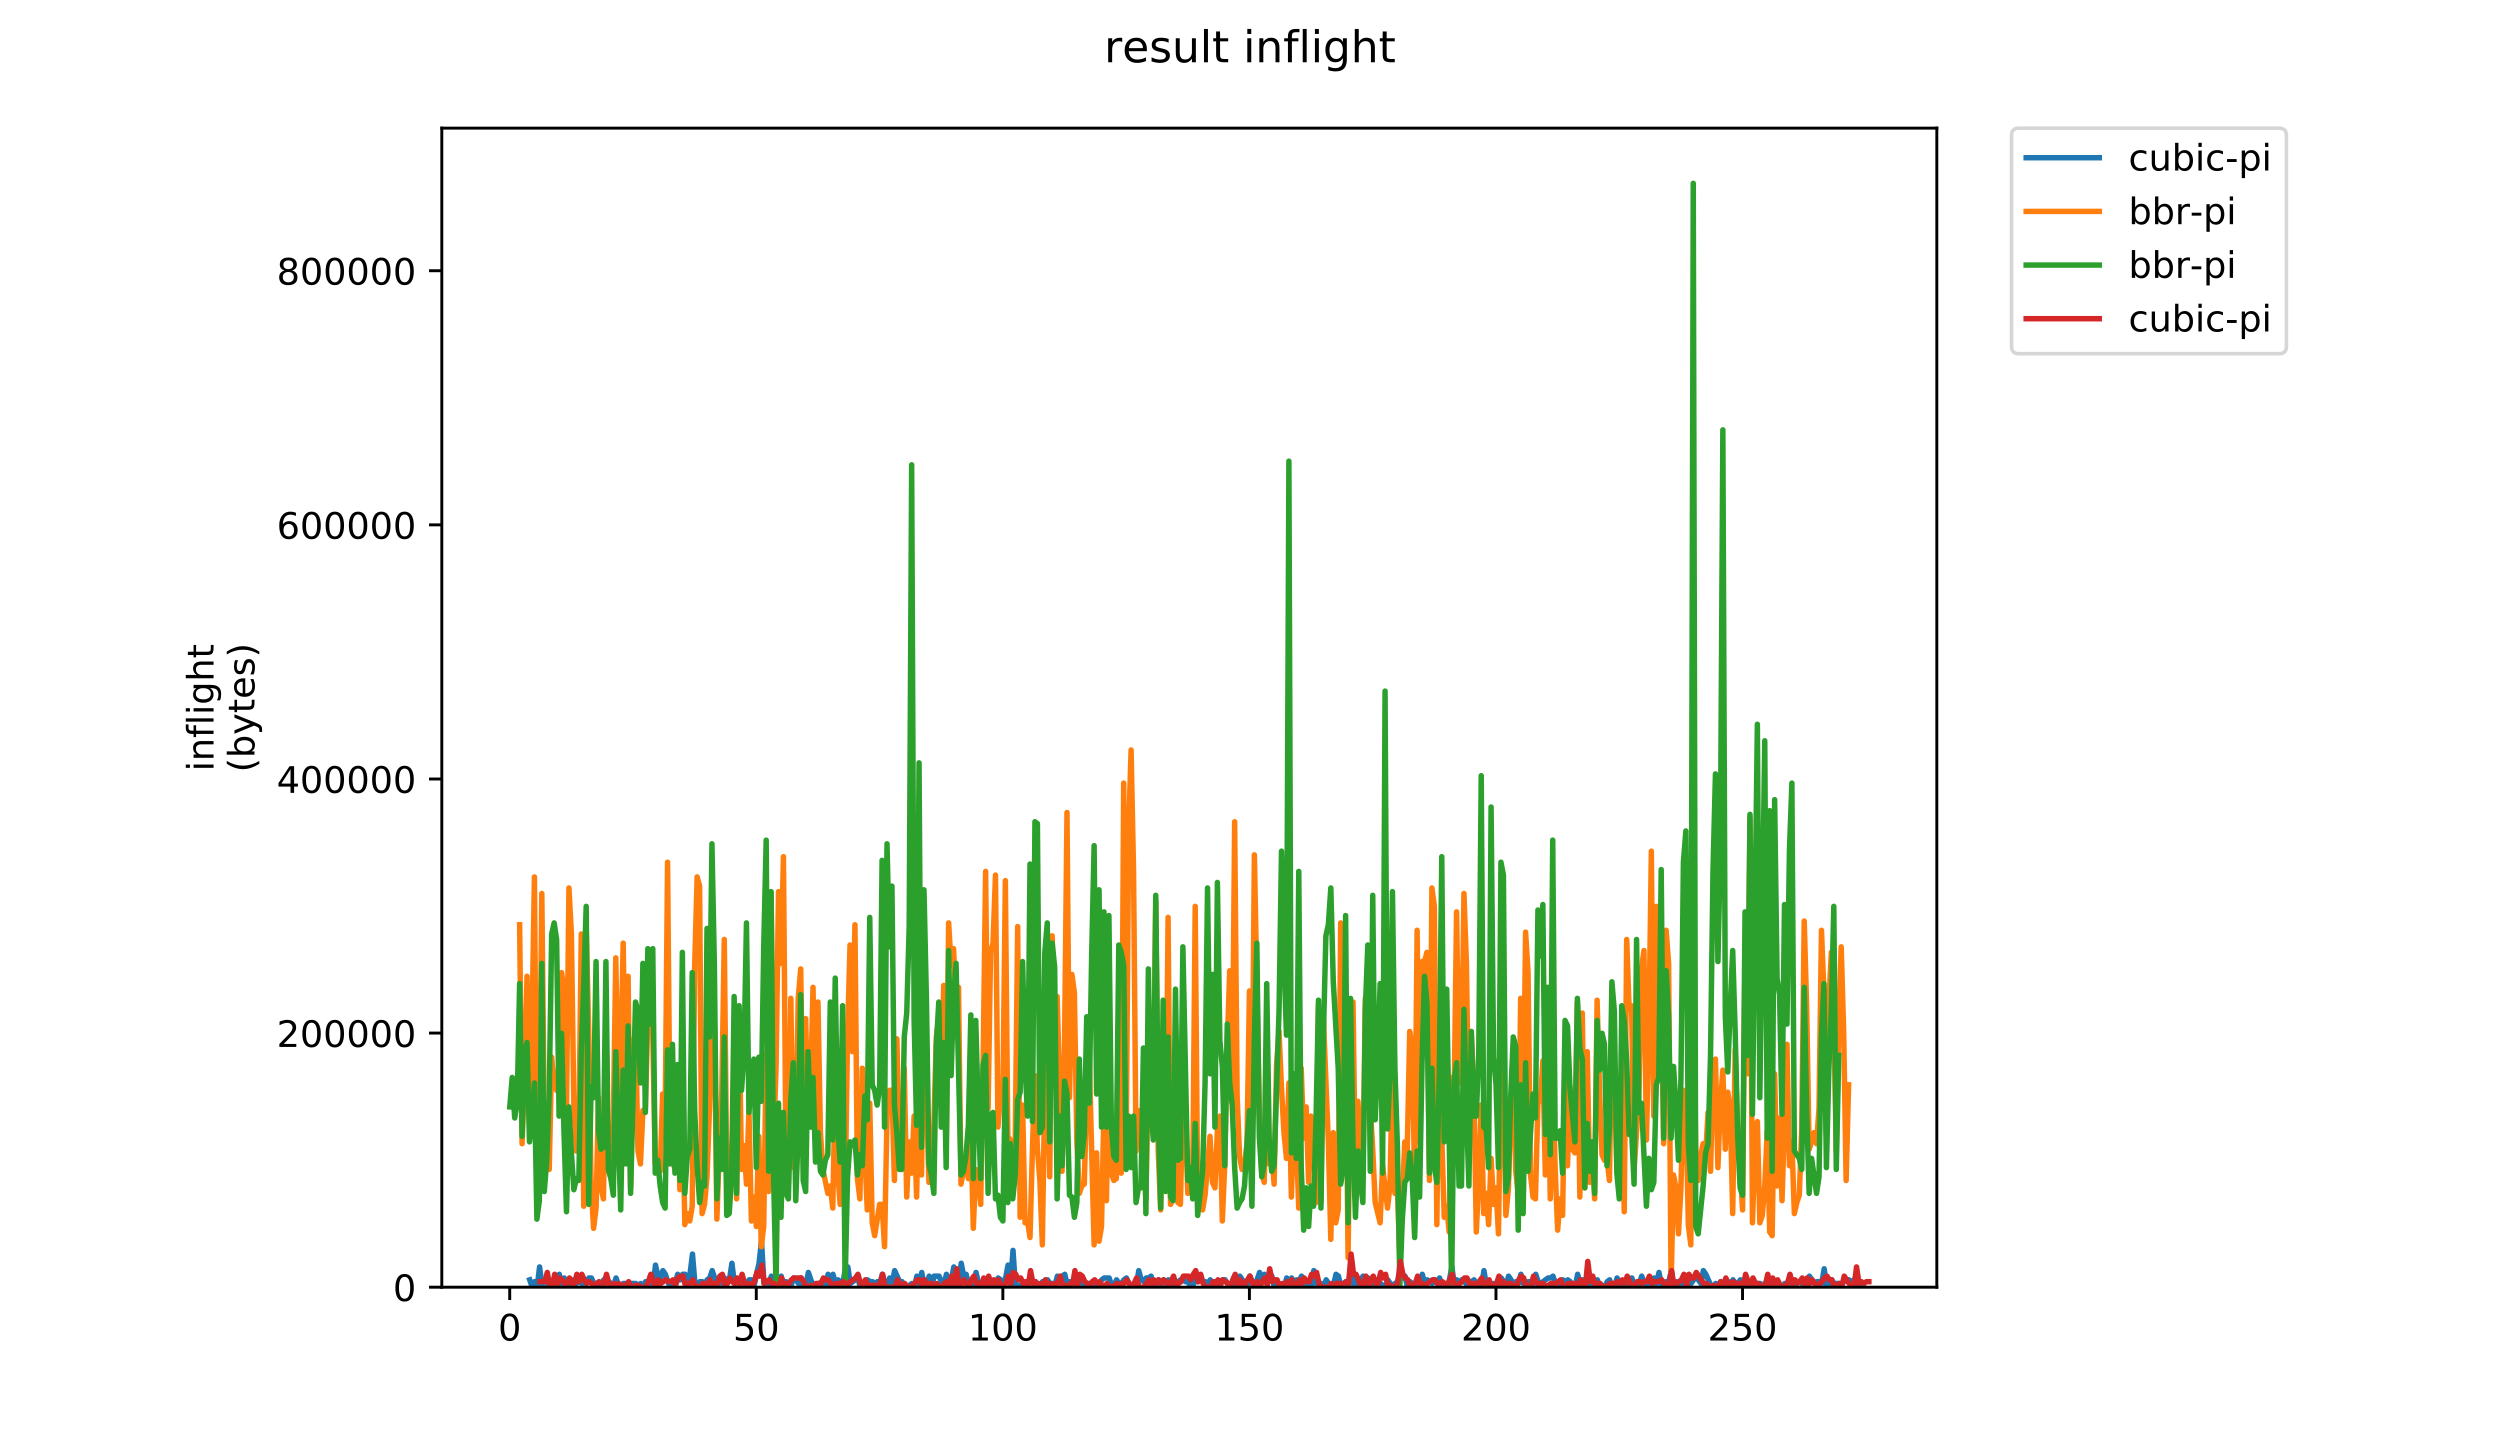 <?xml version="1.0" encoding="utf-8" standalone="no"?>
<!DOCTYPE svg PUBLIC "-//W3C//DTD SVG 1.1//EN"
  "http://www.w3.org/Graphics/SVG/1.1/DTD/svg11.dtd">
<!-- Created with matplotlib (https://matplotlib.org/) -->
<svg height="396pt" version="1.1" viewBox="0 0 684 396" width="684pt" xmlns="http://www.w3.org/2000/svg" xmlns:xlink="http://www.w3.org/1999/xlink">
 <defs>
  <style type="text/css">
*{stroke-linecap:butt;stroke-linejoin:round;}
  </style>
 </defs>
 <g id="figure_1">
  <g id="patch_1">
   <path d="M 0 396 
L 684 396 
L 684 0 
L 0 0 
z
" style="fill:#ffffff;"/>
  </g>
  <g id="axes_1">
   <g id="patch_2">
    <path d="M 120.879 352.174 
L 529.913 352.174 
L 529.913 35.062 
L 120.879 35.062 
z
" style="fill:#ffffff;"/>
   </g>
   <g id="matplotlib.axis_1">
    <g id="xtick_1">
     <g id="line2d_1">
      <defs>
       <path d="M 0 0 
L 0 3.5 
" id="m749af4c319" style="stroke:#000000;stroke-width:0.8;"/>
      </defs>
      <g>
       <use style="stroke:#000000;stroke-width:0.8;" x="139.46" xlink:href="#m749af4c319" y="352.174"/>
      </g>
     </g>
     <g id="text_1">
      <!-- 0 -->
      <defs>
       <path d="M 31.781 66.406 
Q 24.172 66.406 20.328 58.906 
Q 16.5 51.422 16.5 36.375 
Q 16.5 21.391 20.328 13.891 
Q 24.172 6.391 31.781 6.391 
Q 39.453 6.391 43.281 13.891 
Q 47.125 21.391 47.125 36.375 
Q 47.125 51.422 43.281 58.906 
Q 39.453 66.406 31.781 66.406 
z
M 31.781 74.219 
Q 44.047 74.219 50.516 64.516 
Q 56.984 54.828 56.984 36.375 
Q 56.984 17.969 50.516 8.266 
Q 44.047 -1.422 31.781 -1.422 
Q 19.531 -1.422 13.062 8.266 
Q 6.594 17.969 6.594 36.375 
Q 6.594 54.828 13.062 64.516 
Q 19.531 74.219 31.781 74.219 
z
" id="DejaVuSans-48"/>
      </defs>
      <g transform="translate(136.279 366.773)scale(0.1 -0.1)">
       <use xlink:href="#DejaVuSans-48"/>
      </g>
     </g>
    </g>
    <g id="xtick_2">
     <g id="line2d_2">
      <g>
       <use style="stroke:#000000;stroke-width:0.8;" x="206.92" xlink:href="#m749af4c319" y="352.174"/>
      </g>
     </g>
     <g id="text_2">
      <!-- 50 -->
      <defs>
       <path d="M 10.797 72.906 
L 49.516 72.906 
L 49.516 64.594 
L 19.828 64.594 
L 19.828 46.734 
Q 21.969 47.469 24.109 47.828 
Q 26.266 48.188 28.422 48.188 
Q 40.625 48.188 47.75 41.5 
Q 54.891 34.812 54.891 23.391 
Q 54.891 11.625 47.562 5.094 
Q 40.234 -1.422 26.906 -1.422 
Q 22.312 -1.422 17.547 -0.641 
Q 12.797 0.141 7.719 1.703 
L 7.719 11.625 
Q 12.109 9.234 16.797 8.062 
Q 21.484 6.891 26.703 6.891 
Q 35.156 6.891 40.078 11.328 
Q 45.016 15.766 45.016 23.391 
Q 45.016 31 40.078 35.438 
Q 35.156 39.891 26.703 39.891 
Q 22.75 39.891 18.812 39.016 
Q 14.891 38.141 10.797 36.281 
z
" id="DejaVuSans-53"/>
      </defs>
      <g transform="translate(200.557 366.773)scale(0.1 -0.1)">
       <use xlink:href="#DejaVuSans-53"/>
       <use x="63.623" xlink:href="#DejaVuSans-48"/>
      </g>
     </g>
    </g>
    <g id="xtick_3">
     <g id="line2d_3">
      <g>
       <use style="stroke:#000000;stroke-width:0.8;" x="274.379" xlink:href="#m749af4c319" y="352.174"/>
      </g>
     </g>
     <g id="text_3">
      <!-- 100 -->
      <defs>
       <path d="M 12.406 8.297 
L 28.516 8.297 
L 28.516 63.922 
L 10.984 60.406 
L 10.984 69.391 
L 28.422 72.906 
L 38.281 72.906 
L 38.281 8.297 
L 54.391 8.297 
L 54.391 0 
L 12.406 0 
z
" id="DejaVuSans-49"/>
      </defs>
      <g transform="translate(264.835 366.773)scale(0.1 -0.1)">
       <use xlink:href="#DejaVuSans-49"/>
       <use x="63.623" xlink:href="#DejaVuSans-48"/>
       <use x="127.246" xlink:href="#DejaVuSans-48"/>
      </g>
     </g>
    </g>
    <g id="xtick_4">
     <g id="line2d_4">
      <g>
       <use style="stroke:#000000;stroke-width:0.8;" x="341.838" xlink:href="#m749af4c319" y="352.174"/>
      </g>
     </g>
     <g id="text_4">
      <!-- 150 -->
      <g transform="translate(332.295 366.773)scale(0.1 -0.1)">
       <use xlink:href="#DejaVuSans-49"/>
       <use x="63.623" xlink:href="#DejaVuSans-53"/>
       <use x="127.246" xlink:href="#DejaVuSans-48"/>
      </g>
     </g>
    </g>
    <g id="xtick_5">
     <g id="line2d_5">
      <g>
       <use style="stroke:#000000;stroke-width:0.8;" x="409.298" xlink:href="#m749af4c319" y="352.174"/>
      </g>
     </g>
     <g id="text_5">
      <!-- 200 -->
      <defs>
       <path d="M 19.188 8.297 
L 53.609 8.297 
L 53.609 0 
L 7.328 0 
L 7.328 8.297 
Q 12.938 14.109 22.625 23.891 
Q 32.328 33.688 34.812 36.531 
Q 39.547 41.844 41.422 45.531 
Q 43.312 49.219 43.312 52.781 
Q 43.312 58.594 39.234 62.25 
Q 35.156 65.922 28.609 65.922 
Q 23.969 65.922 18.812 64.312 
Q 13.672 62.703 7.812 59.422 
L 7.812 69.391 
Q 13.766 71.781 18.938 73 
Q 24.125 74.219 28.422 74.219 
Q 39.75 74.219 46.484 68.547 
Q 53.219 62.891 53.219 53.422 
Q 53.219 48.922 51.531 44.891 
Q 49.859 40.875 45.406 35.406 
Q 44.188 33.984 37.641 27.219 
Q 31.109 20.453 19.188 8.297 
z
" id="DejaVuSans-50"/>
      </defs>
      <g transform="translate(399.754 366.773)scale(0.1 -0.1)">
       <use xlink:href="#DejaVuSans-50"/>
       <use x="63.623" xlink:href="#DejaVuSans-48"/>
       <use x="127.246" xlink:href="#DejaVuSans-48"/>
      </g>
     </g>
    </g>
    <g id="xtick_6">
     <g id="line2d_6">
      <g>
       <use style="stroke:#000000;stroke-width:0.8;" x="476.757" xlink:href="#m749af4c319" y="352.174"/>
      </g>
     </g>
     <g id="text_6">
      <!-- 250 -->
      <g transform="translate(467.213 366.773)scale(0.1 -0.1)">
       <use xlink:href="#DejaVuSans-50"/>
       <use x="63.623" xlink:href="#DejaVuSans-53"/>
       <use x="127.246" xlink:href="#DejaVuSans-48"/>
      </g>
     </g>
    </g>
   </g>
   <g id="matplotlib.axis_2">
    <g id="ytick_1">
     <g id="line2d_7">
      <defs>
       <path d="M 0 0 
L -3.5 0 
" id="m30c31fee72" style="stroke:#000000;stroke-width:0.8;"/>
      </defs>
      <g>
       <use style="stroke:#000000;stroke-width:0.8;" x="120.879" xlink:href="#m30c31fee72" y="352.174"/>
      </g>
     </g>
     <g id="text_7">
      <!-- 0 -->
      <g transform="translate(107.516 355.973)scale(0.1 -0.1)">
       <use xlink:href="#DejaVuSans-48"/>
      </g>
     </g>
    </g>
    <g id="ytick_2">
     <g id="line2d_8">
      <g>
       <use style="stroke:#000000;stroke-width:0.8;" x="120.879" xlink:href="#m30c31fee72" y="282.65"/>
      </g>
     </g>
     <g id="text_8">
      <!-- 200000 -->
      <g transform="translate(75.704 286.45)scale(0.1 -0.1)">
       <use xlink:href="#DejaVuSans-50"/>
       <use x="63.623" xlink:href="#DejaVuSans-48"/>
       <use x="127.246" xlink:href="#DejaVuSans-48"/>
       <use x="190.869" xlink:href="#DejaVuSans-48"/>
       <use x="254.492" xlink:href="#DejaVuSans-48"/>
       <use x="318.115" xlink:href="#DejaVuSans-48"/>
      </g>
     </g>
    </g>
    <g id="ytick_3">
     <g id="line2d_9">
      <g>
       <use style="stroke:#000000;stroke-width:0.8;" x="120.879" xlink:href="#m30c31fee72" y="213.127"/>
      </g>
     </g>
     <g id="text_9">
      <!-- 400000 -->
      <defs>
       <path d="M 37.797 64.312 
L 12.891 25.391 
L 37.797 25.391 
z
M 35.203 72.906 
L 47.609 72.906 
L 47.609 25.391 
L 58.016 25.391 
L 58.016 17.188 
L 47.609 17.188 
L 47.609 0 
L 37.797 0 
L 37.797 17.188 
L 4.891 17.188 
L 4.891 26.703 
z
" id="DejaVuSans-52"/>
      </defs>
      <g transform="translate(75.704 216.926)scale(0.1 -0.1)">
       <use xlink:href="#DejaVuSans-52"/>
       <use x="63.623" xlink:href="#DejaVuSans-48"/>
       <use x="127.246" xlink:href="#DejaVuSans-48"/>
       <use x="190.869" xlink:href="#DejaVuSans-48"/>
       <use x="254.492" xlink:href="#DejaVuSans-48"/>
       <use x="318.115" xlink:href="#DejaVuSans-48"/>
      </g>
     </g>
    </g>
    <g id="ytick_4">
     <g id="line2d_10">
      <g>
       <use style="stroke:#000000;stroke-width:0.8;" x="120.879" xlink:href="#m30c31fee72" y="143.603"/>
      </g>
     </g>
     <g id="text_10">
      <!-- 600000 -->
      <defs>
       <path d="M 33.016 40.375 
Q 26.375 40.375 22.484 35.828 
Q 18.609 31.297 18.609 23.391 
Q 18.609 15.531 22.484 10.953 
Q 26.375 6.391 33.016 6.391 
Q 39.656 6.391 43.531 10.953 
Q 47.406 15.531 47.406 23.391 
Q 47.406 31.297 43.531 35.828 
Q 39.656 40.375 33.016 40.375 
z
M 52.594 71.297 
L 52.594 62.312 
Q 48.875 64.062 45.094 64.984 
Q 41.312 65.922 37.594 65.922 
Q 27.828 65.922 22.672 59.328 
Q 17.531 52.734 16.797 39.406 
Q 19.672 43.656 24.016 45.922 
Q 28.375 48.188 33.594 48.188 
Q 44.578 48.188 50.953 41.516 
Q 57.328 34.859 57.328 23.391 
Q 57.328 12.156 50.688 5.359 
Q 44.047 -1.422 33.016 -1.422 
Q 20.359 -1.422 13.672 8.266 
Q 6.984 17.969 6.984 36.375 
Q 6.984 53.656 15.188 63.938 
Q 23.391 74.219 37.203 74.219 
Q 40.922 74.219 44.703 73.484 
Q 48.484 72.75 52.594 71.297 
z
" id="DejaVuSans-54"/>
      </defs>
      <g transform="translate(75.704 147.402)scale(0.1 -0.1)">
       <use xlink:href="#DejaVuSans-54"/>
       <use x="63.623" xlink:href="#DejaVuSans-48"/>
       <use x="127.246" xlink:href="#DejaVuSans-48"/>
       <use x="190.869" xlink:href="#DejaVuSans-48"/>
       <use x="254.492" xlink:href="#DejaVuSans-48"/>
       <use x="318.115" xlink:href="#DejaVuSans-48"/>
      </g>
     </g>
    </g>
    <g id="ytick_5">
     <g id="line2d_11">
      <g>
       <use style="stroke:#000000;stroke-width:0.8;" x="120.879" xlink:href="#m30c31fee72" y="74.079"/>
      </g>
     </g>
     <g id="text_11">
      <!-- 800000 -->
      <defs>
       <path d="M 31.781 34.625 
Q 24.75 34.625 20.719 30.859 
Q 16.703 27.094 16.703 20.516 
Q 16.703 13.922 20.719 10.156 
Q 24.75 6.391 31.781 6.391 
Q 38.812 6.391 42.859 10.172 
Q 46.922 13.969 46.922 20.516 
Q 46.922 27.094 42.891 30.859 
Q 38.875 34.625 31.781 34.625 
z
M 21.922 38.812 
Q 15.578 40.375 12.031 44.719 
Q 8.5 49.078 8.5 55.328 
Q 8.5 64.062 14.719 69.141 
Q 20.953 74.219 31.781 74.219 
Q 42.672 74.219 48.875 69.141 
Q 55.078 64.062 55.078 55.328 
Q 55.078 49.078 51.531 44.719 
Q 48 40.375 41.703 38.812 
Q 48.828 37.156 52.797 32.312 
Q 56.781 27.484 56.781 20.516 
Q 56.781 9.906 50.312 4.234 
Q 43.844 -1.422 31.781 -1.422 
Q 19.734 -1.422 13.25 4.234 
Q 6.781 9.906 6.781 20.516 
Q 6.781 27.484 10.781 32.312 
Q 14.797 37.156 21.922 38.812 
z
M 18.312 54.391 
Q 18.312 48.734 21.844 45.562 
Q 25.391 42.391 31.781 42.391 
Q 38.141 42.391 41.719 45.562 
Q 45.312 48.734 45.312 54.391 
Q 45.312 60.062 41.719 63.234 
Q 38.141 66.406 31.781 66.406 
Q 25.391 66.406 21.844 63.234 
Q 18.312 60.062 18.312 54.391 
z
" id="DejaVuSans-56"/>
      </defs>
      <g transform="translate(75.704 77.878)scale(0.1 -0.1)">
       <use xlink:href="#DejaVuSans-56"/>
       <use x="63.623" xlink:href="#DejaVuSans-48"/>
       <use x="127.246" xlink:href="#DejaVuSans-48"/>
       <use x="190.869" xlink:href="#DejaVuSans-48"/>
       <use x="254.492" xlink:href="#DejaVuSans-48"/>
       <use x="318.115" xlink:href="#DejaVuSans-48"/>
      </g>
     </g>
    </g>
    <g id="text_12">
     <!-- inflight -->
     <defs>
      <path d="M 9.422 54.688 
L 18.406 54.688 
L 18.406 0 
L 9.422 0 
z
M 9.422 75.984 
L 18.406 75.984 
L 18.406 64.594 
L 9.422 64.594 
z
" id="DejaVuSans-105"/>
      <path d="M 54.891 33.016 
L 54.891 0 
L 45.906 0 
L 45.906 32.719 
Q 45.906 40.484 42.875 44.328 
Q 39.844 48.188 33.797 48.188 
Q 26.516 48.188 22.312 43.547 
Q 18.109 38.922 18.109 30.906 
L 18.109 0 
L 9.078 0 
L 9.078 54.688 
L 18.109 54.688 
L 18.109 46.188 
Q 21.344 51.125 25.703 53.562 
Q 30.078 56 35.797 56 
Q 45.219 56 50.047 50.172 
Q 54.891 44.344 54.891 33.016 
z
" id="DejaVuSans-110"/>
      <path d="M 37.109 75.984 
L 37.109 68.5 
L 28.516 68.5 
Q 23.688 68.5 21.797 66.547 
Q 19.922 64.594 19.922 59.516 
L 19.922 54.688 
L 34.719 54.688 
L 34.719 47.703 
L 19.922 47.703 
L 19.922 0 
L 10.891 0 
L 10.891 47.703 
L 2.297 47.703 
L 2.297 54.688 
L 10.891 54.688 
L 10.891 58.5 
Q 10.891 67.625 15.141 71.797 
Q 19.391 75.984 28.609 75.984 
z
" id="DejaVuSans-102"/>
      <path d="M 9.422 75.984 
L 18.406 75.984 
L 18.406 0 
L 9.422 0 
z
" id="DejaVuSans-108"/>
      <path d="M 45.406 27.984 
Q 45.406 37.75 41.375 43.109 
Q 37.359 48.484 30.078 48.484 
Q 22.859 48.484 18.828 43.109 
Q 14.797 37.75 14.797 27.984 
Q 14.797 18.266 18.828 12.891 
Q 22.859 7.516 30.078 7.516 
Q 37.359 7.516 41.375 12.891 
Q 45.406 18.266 45.406 27.984 
z
M 54.391 6.781 
Q 54.391 -7.172 48.188 -13.984 
Q 42 -20.797 29.203 -20.797 
Q 24.469 -20.797 20.266 -20.094 
Q 16.062 -19.391 12.109 -17.922 
L 12.109 -9.188 
Q 16.062 -11.328 19.922 -12.344 
Q 23.781 -13.375 27.781 -13.375 
Q 36.625 -13.375 41.016 -8.766 
Q 45.406 -4.156 45.406 5.172 
L 45.406 9.625 
Q 42.625 4.781 38.281 2.391 
Q 33.938 0 27.875 0 
Q 17.828 0 11.672 7.656 
Q 5.516 15.328 5.516 27.984 
Q 5.516 40.672 11.672 48.328 
Q 17.828 56 27.875 56 
Q 33.938 56 38.281 53.609 
Q 42.625 51.219 45.406 46.391 
L 45.406 54.688 
L 54.391 54.688 
z
" id="DejaVuSans-103"/>
      <path d="M 54.891 33.016 
L 54.891 0 
L 45.906 0 
L 45.906 32.719 
Q 45.906 40.484 42.875 44.328 
Q 39.844 48.188 33.797 48.188 
Q 26.516 48.188 22.312 43.547 
Q 18.109 38.922 18.109 30.906 
L 18.109 0 
L 9.078 0 
L 9.078 75.984 
L 18.109 75.984 
L 18.109 46.188 
Q 21.344 51.125 25.703 53.562 
Q 30.078 56 35.797 56 
Q 45.219 56 50.047 50.172 
Q 54.891 44.344 54.891 33.016 
z
" id="DejaVuSans-104"/>
      <path d="M 18.312 70.219 
L 18.312 54.688 
L 36.812 54.688 
L 36.812 47.703 
L 18.312 47.703 
L 18.312 18.016 
Q 18.312 11.328 20.141 9.422 
Q 21.969 7.516 27.594 7.516 
L 36.812 7.516 
L 36.812 0 
L 27.594 0 
Q 17.188 0 13.234 3.875 
Q 9.281 7.766 9.281 18.016 
L 9.281 47.703 
L 2.688 47.703 
L 2.688 54.688 
L 9.281 54.688 
L 9.281 70.219 
z
" id="DejaVuSans-116"/>
     </defs>
     <g transform="translate(58.426 211.018)rotate(-90)scale(0.1 -0.1)">
      <use xlink:href="#DejaVuSans-105"/>
      <use x="27.783" xlink:href="#DejaVuSans-110"/>
      <use x="91.162" xlink:href="#DejaVuSans-102"/>
      <use x="126.367" xlink:href="#DejaVuSans-108"/>
      <use x="154.15" xlink:href="#DejaVuSans-105"/>
      <use x="181.934" xlink:href="#DejaVuSans-103"/>
      <use x="245.41" xlink:href="#DejaVuSans-104"/>
      <use x="308.789" xlink:href="#DejaVuSans-116"/>
     </g>
     <!-- (bytes) -->
     <defs>
      <path d="M 31 75.875 
Q 24.469 64.656 21.281 53.656 
Q 18.109 42.672 18.109 31.391 
Q 18.109 20.125 21.312 9.062 
Q 24.516 -2 31 -13.188 
L 23.188 -13.188 
Q 15.875 -1.703 12.234 9.375 
Q 8.594 20.453 8.594 31.391 
Q 8.594 42.281 12.203 53.312 
Q 15.828 64.359 23.188 75.875 
z
" id="DejaVuSans-40"/>
      <path d="M 48.688 27.297 
Q 48.688 37.203 44.609 42.844 
Q 40.531 48.484 33.406 48.484 
Q 26.266 48.484 22.188 42.844 
Q 18.109 37.203 18.109 27.297 
Q 18.109 17.391 22.188 11.75 
Q 26.266 6.109 33.406 6.109 
Q 40.531 6.109 44.609 11.75 
Q 48.688 17.391 48.688 27.297 
z
M 18.109 46.391 
Q 20.953 51.266 25.266 53.625 
Q 29.594 56 35.594 56 
Q 45.562 56 51.781 48.094 
Q 58.016 40.188 58.016 27.297 
Q 58.016 14.406 51.781 6.484 
Q 45.562 -1.422 35.594 -1.422 
Q 29.594 -1.422 25.266 0.953 
Q 20.953 3.328 18.109 8.203 
L 18.109 0 
L 9.078 0 
L 9.078 75.984 
L 18.109 75.984 
z
" id="DejaVuSans-98"/>
      <path d="M 32.172 -5.078 
Q 28.375 -14.844 24.75 -17.812 
Q 21.141 -20.797 15.094 -20.797 
L 7.906 -20.797 
L 7.906 -13.281 
L 13.188 -13.281 
Q 16.891 -13.281 18.938 -11.516 
Q 21 -9.766 23.484 -3.219 
L 25.094 0.875 
L 2.984 54.688 
L 12.5 54.688 
L 29.594 11.922 
L 46.688 54.688 
L 56.203 54.688 
z
" id="DejaVuSans-121"/>
      <path d="M 56.203 29.594 
L 56.203 25.203 
L 14.891 25.203 
Q 15.484 15.922 20.484 11.062 
Q 25.484 6.203 34.422 6.203 
Q 39.594 6.203 44.453 7.469 
Q 49.312 8.734 54.109 11.281 
L 54.109 2.781 
Q 49.266 0.734 44.188 -0.344 
Q 39.109 -1.422 33.891 -1.422 
Q 20.797 -1.422 13.156 6.188 
Q 5.516 13.812 5.516 26.812 
Q 5.516 40.234 12.766 48.109 
Q 20.016 56 32.328 56 
Q 43.359 56 49.781 48.891 
Q 56.203 41.797 56.203 29.594 
z
M 47.219 32.234 
Q 47.125 39.594 43.094 43.984 
Q 39.062 48.391 32.422 48.391 
Q 24.906 48.391 20.391 44.141 
Q 15.875 39.891 15.188 32.172 
z
" id="DejaVuSans-101"/>
      <path d="M 44.281 53.078 
L 44.281 44.578 
Q 40.484 46.531 36.375 47.5 
Q 32.281 48.484 27.875 48.484 
Q 21.188 48.484 17.844 46.438 
Q 14.5 44.391 14.5 40.281 
Q 14.5 37.156 16.891 35.375 
Q 19.281 33.594 26.516 31.984 
L 29.594 31.297 
Q 39.156 29.25 43.188 25.516 
Q 47.219 21.781 47.219 15.094 
Q 47.219 7.469 41.188 3.016 
Q 35.156 -1.422 24.609 -1.422 
Q 20.219 -1.422 15.453 -0.562 
Q 10.688 0.297 5.422 2 
L 5.422 11.281 
Q 10.406 8.688 15.234 7.391 
Q 20.062 6.109 24.812 6.109 
Q 31.156 6.109 34.562 8.281 
Q 37.984 10.453 37.984 14.406 
Q 37.984 18.062 35.516 20.016 
Q 33.062 21.969 24.703 23.781 
L 21.578 24.516 
Q 13.234 26.266 9.516 29.906 
Q 5.812 33.547 5.812 39.891 
Q 5.812 47.609 11.281 51.797 
Q 16.75 56 26.812 56 
Q 31.781 56 36.172 55.266 
Q 40.578 54.547 44.281 53.078 
z
" id="DejaVuSans-115"/>
      <path d="M 8.016 75.875 
L 15.828 75.875 
Q 23.141 64.359 26.781 53.312 
Q 30.422 42.281 30.422 31.391 
Q 30.422 20.453 26.781 9.375 
Q 23.141 -1.703 15.828 -13.188 
L 8.016 -13.188 
Q 14.5 -2 17.703 9.062 
Q 20.906 20.125 20.906 31.391 
Q 20.906 42.672 17.703 53.656 
Q 14.5 64.656 8.016 75.875 
z
" id="DejaVuSans-41"/>
     </defs>
     <g transform="translate(69.624 211.295)rotate(-90)scale(0.1 -0.1)">
      <use xlink:href="#DejaVuSans-40"/>
      <use x="39.014" xlink:href="#DejaVuSans-98"/>
      <use x="102.49" xlink:href="#DejaVuSans-121"/>
      <use x="161.67" xlink:href="#DejaVuSans-116"/>
      <use x="200.879" xlink:href="#DejaVuSans-101"/>
      <use x="262.402" xlink:href="#DejaVuSans-115"/>
      <use x="314.502" xlink:href="#DejaVuSans-41"/>
     </g>
    </g>
   </g>
   <g id="line2d_12">
    <path clip-path="url(#pbba36450a3)" d="M 144.937 350.161 
L 145.611 352.174 
L 146.286 350.664 
L 146.96 352.174 
L 147.635 346.637 
L 148.31 352.174 
L 149.659 352.174 
L 150.333 350.161 
L 151.008 350.664 
L 151.683 350.664 
L 153.032 348.651 
L 153.706 351.671 
L 154.381 349.657 
L 155.056 352.174 
L 156.405 350.161 
L 157.754 351.167 
L 158.428 349.657 
L 159.103 351.167 
L 159.778 351.167 
L 160.452 350.664 
L 161.127 349.657 
L 161.801 349.657 
L 162.476 351.167 
L 163.151 351.167 
L 163.825 351.671 
L 164.5 351.671 
L 165.174 350.161 
L 165.849 350.664 
L 166.524 350.664 
L 167.873 351.671 
L 168.547 349.657 
L 169.222 351.671 
L 169.897 352.174 
L 170.571 351.167 
L 173.944 351.167 
L 174.619 351.671 
L 175.293 351.167 
L 175.968 351.671 
L 176.643 350.664 
L 177.317 351.167 
L 177.992 349.154 
L 178.666 352.174 
L 179.341 346.134 
L 180.015 349.154 
L 180.69 349.657 
L 181.365 347.644 
L 182.039 348.651 
L 182.714 350.664 
L 183.388 352.174 
L 184.063 350.664 
L 184.738 351.167 
L 185.412 348.651 
L 186.087 350.161 
L 186.761 348.651 
L 187.436 348.651 
L 188.111 350.664 
L 188.785 348.651 
L 189.46 343.114 
L 190.134 351.167 
L 190.809 352.174 
L 191.484 350.664 
L 192.158 350.664 
L 192.833 351.167 
L 193.507 350.161 
L 194.182 349.657 
L 194.857 347.644 
L 195.531 349.657 
L 196.206 351.167 
L 196.88 351.167 
L 197.555 349.154 
L 198.23 349.657 
L 198.904 351.167 
L 199.579 350.161 
L 200.253 345.631 
L 200.928 351.167 
L 201.602 350.161 
L 202.277 350.664 
L 202.952 350.664 
L 203.626 351.167 
L 204.301 351.167 
L 204.975 350.161 
L 205.65 350.161 
L 206.325 351.671 
L 207.674 345.631 
L 208.348 339.59 
L 209.023 351.167 
L 210.372 351.167 
L 211.047 349.154 
L 211.721 352.174 
L 212.396 350.161 
L 213.071 351.167 
L 213.745 349.154 
L 214.42 351.671 
L 215.094 350.664 
L 215.769 352.174 
L 216.444 351.671 
L 217.118 349.657 
L 217.793 350.161 
L 218.467 351.167 
L 219.142 349.657 
L 219.817 352.174 
L 220.491 351.671 
L 221.166 348.147 
L 221.84 350.161 
L 222.515 351.671 
L 223.189 351.671 
L 223.864 351.167 
L 224.539 351.167 
L 225.213 350.161 
L 225.888 352.174 
L 226.562 348.651 
L 227.237 352.174 
L 227.912 348.651 
L 228.586 351.167 
L 229.261 350.161 
L 230.61 351.167 
L 231.285 347.141 
L 231.959 346.637 
L 232.634 351.167 
L 233.983 350.161 
L 234.658 349.154 
L 235.332 352.174 
L 236.007 351.167 
L 237.356 350.161 
L 238.031 350.664 
L 238.705 350.664 
L 239.38 351.167 
L 240.054 350.664 
L 240.729 351.167 
L 241.403 348.651 
L 242.078 351.167 
L 242.753 351.167 
L 243.427 349.657 
L 244.102 351.167 
L 244.776 347.644 
L 246.126 350.664 
L 246.8 350.664 
L 247.475 352.174 
L 248.149 352.174 
L 249.499 351.167 
L 250.173 352.174 
L 250.848 349.154 
L 251.522 351.167 
L 252.197 348.147 
L 252.872 352.174 
L 253.546 352.174 
L 254.221 349.154 
L 254.895 352.174 
L 255.57 349.154 
L 256.919 349.154 
L 257.594 350.664 
L 258.268 351.671 
L 258.943 348.651 
L 259.618 352.174 
L 260.292 350.161 
L 260.967 346.637 
L 261.641 351.671 
L 262.316 351.167 
L 262.99 345.631 
L 263.665 349.154 
L 264.34 348.651 
L 265.014 351.671 
L 265.689 351.671 
L 266.363 352.174 
L 267.038 348.147 
L 267.713 351.167 
L 269.062 351.167 
L 269.736 350.664 
L 270.411 351.671 
L 271.086 351.167 
L 271.76 352.174 
L 272.435 350.664 
L 273.109 349.657 
L 273.784 350.161 
L 274.459 351.167 
L 275.133 349.657 
L 275.808 346.134 
L 276.482 351.671 
L 277.157 342.107 
L 277.832 352.174 
L 278.506 351.671 
L 279.181 351.671 
L 279.855 352.174 
L 280.53 352.174 
L 281.205 350.664 
L 283.228 350.664 
L 283.903 351.167 
L 284.577 352.174 
L 285.252 350.664 
L 285.927 351.167 
L 286.601 350.161 
L 287.276 351.167 
L 287.95 351.167 
L 288.625 351.671 
L 289.3 349.154 
L 289.974 350.161 
L 290.649 349.154 
L 291.323 348.651 
L 291.998 351.671 
L 292.673 350.664 
L 293.347 351.167 
L 294.022 352.174 
L 295.371 350.161 
L 296.046 351.167 
L 298.744 351.167 
L 300.093 352.174 
L 301.442 350.161 
L 302.117 349.657 
L 303.466 349.657 
L 304.141 351.671 
L 304.815 351.671 
L 305.49 350.161 
L 306.164 351.167 
L 306.839 351.167 
L 307.514 350.161 
L 308.188 349.657 
L 308.863 351.167 
L 309.537 352.174 
L 310.212 351.167 
L 310.887 352.174 
L 311.561 347.644 
L 312.236 350.161 
L 312.91 350.664 
L 313.585 349.657 
L 314.26 349.657 
L 314.934 349.154 
L 315.609 351.671 
L 316.283 350.664 
L 316.958 350.161 
L 317.633 351.671 
L 318.307 350.161 
L 318.982 351.167 
L 319.656 350.161 
L 320.331 352.174 
L 321.006 351.671 
L 321.68 351.671 
L 322.355 350.664 
L 323.029 350.161 
L 323.704 350.161 
L 324.378 350.664 
L 325.053 350.664 
L 325.728 352.174 
L 326.402 351.671 
L 327.077 350.161 
L 327.751 350.664 
L 328.426 350.161 
L 329.101 350.664 
L 329.775 350.664 
L 330.45 351.167 
L 331.124 350.161 
L 331.799 352.174 
L 332.474 350.664 
L 333.148 352.174 
L 333.823 350.664 
L 334.497 350.161 
L 335.172 350.161 
L 336.521 352.174 
L 337.87 352.174 
L 338.545 349.657 
L 339.22 349.154 
L 339.894 350.161 
L 340.569 352.174 
L 341.243 352.174 
L 341.918 349.154 
L 342.593 350.664 
L 343.267 351.167 
L 343.942 350.161 
L 344.616 348.147 
L 345.291 350.161 
L 345.965 348.651 
L 346.64 350.161 
L 347.315 349.154 
L 347.989 349.154 
L 348.664 352.174 
L 349.338 350.664 
L 350.013 352.174 
L 351.362 352.174 
L 352.037 349.657 
L 352.711 352.174 
L 353.386 349.657 
L 354.061 351.167 
L 354.735 350.161 
L 355.41 350.664 
L 356.084 349.154 
L 356.759 351.167 
L 358.108 351.167 
L 358.783 351.671 
L 359.457 347.644 
L 360.132 351.167 
L 361.481 351.167 
L 362.156 352.174 
L 362.83 350.161 
L 364.18 352.174 
L 364.854 351.671 
L 365.529 348.651 
L 366.203 349.154 
L 366.878 352.174 
L 367.552 351.167 
L 368.227 350.664 
L 368.902 352.174 
L 369.576 346.637 
L 370.251 351.167 
L 370.925 350.161 
L 371.6 352.174 
L 372.275 350.161 
L 372.949 349.154 
L 373.624 350.161 
L 374.298 349.657 
L 374.973 352.174 
L 375.648 352.174 
L 376.322 350.161 
L 376.997 350.161 
L 377.671 351.167 
L 379.021 352.174 
L 379.695 350.161 
L 380.37 351.167 
L 381.044 351.671 
L 382.394 350.664 
L 383.068 347.644 
L 383.743 349.657 
L 384.417 349.154 
L 385.092 352.174 
L 385.767 350.664 
L 387.79 352.174 
L 388.465 351.167 
L 389.139 348.651 
L 389.814 351.167 
L 390.489 350.161 
L 391.838 351.167 
L 392.512 350.161 
L 393.187 351.167 
L 393.862 349.657 
L 394.536 351.671 
L 395.211 351.167 
L 395.885 352.174 
L 396.56 350.161 
L 397.235 346.637 
L 397.909 351.671 
L 398.584 350.161 
L 399.258 351.167 
L 399.933 350.161 
L 400.608 350.161 
L 401.282 351.671 
L 401.957 350.664 
L 402.631 350.664 
L 403.306 350.161 
L 403.981 351.671 
L 404.655 350.664 
L 405.33 352.174 
L 406.004 347.644 
L 406.679 351.671 
L 407.353 351.671 
L 408.028 352.174 
L 408.703 351.167 
L 409.377 352.174 
L 410.052 351.167 
L 410.726 349.657 
L 412.076 351.671 
L 412.75 349.154 
L 413.425 350.161 
L 414.099 351.671 
L 414.774 350.664 
L 415.449 351.167 
L 416.123 348.651 
L 416.798 351.167 
L 417.472 351.671 
L 418.147 350.664 
L 418.822 350.664 
L 419.496 351.167 
L 420.171 348.651 
L 420.845 350.664 
L 421.52 351.167 
L 423.544 349.657 
L 424.218 349.657 
L 424.893 349.154 
L 425.568 351.167 
L 426.917 351.167 
L 427.591 350.161 
L 428.266 350.664 
L 428.94 350.161 
L 429.615 350.664 
L 430.29 352.174 
L 430.964 352.174 
L 431.639 348.651 
L 432.313 351.167 
L 432.988 350.161 
L 433.663 351.671 
L 434.337 351.167 
L 435.012 351.167 
L 435.686 349.657 
L 436.361 352.174 
L 437.036 350.161 
L 437.71 352.174 
L 438.385 351.671 
L 439.059 352.174 
L 439.734 350.664 
L 440.409 350.161 
L 441.083 352.174 
L 441.758 352.174 
L 442.432 349.657 
L 443.107 351.671 
L 443.782 351.167 
L 444.456 351.671 
L 445.131 350.664 
L 445.805 351.671 
L 446.48 349.657 
L 447.155 352.174 
L 447.829 352.174 
L 448.504 351.167 
L 449.178 349.154 
L 449.853 351.167 
L 450.527 352.174 
L 451.202 351.167 
L 451.877 352.174 
L 452.551 349.657 
L 453.226 351.167 
L 453.9 348.147 
L 454.575 351.671 
L 455.25 351.671 
L 455.924 350.664 
L 456.599 350.664 
L 457.273 347.644 
L 457.948 352.174 
L 458.623 350.664 
L 459.297 352.174 
L 459.972 351.167 
L 460.646 351.167 
L 461.321 352.174 
L 461.996 349.657 
L 462.67 351.167 
L 463.345 350.161 
L 464.019 349.657 
L 464.694 350.161 
L 465.369 351.167 
L 466.043 347.644 
L 466.718 348.651 
L 468.067 351.671 
L 468.742 352.174 
L 469.416 351.167 
L 470.091 351.671 
L 470.765 350.664 
L 471.44 351.671 
L 472.114 352.174 
L 472.789 350.664 
L 473.464 351.671 
L 474.138 350.161 
L 474.813 351.167 
L 475.487 351.167 
L 476.162 350.161 
L 476.837 351.167 
L 477.511 350.161 
L 478.186 352.174 
L 478.86 351.167 
L 479.535 351.671 
L 480.21 351.167 
L 481.559 351.167 
L 482.233 351.671 
L 483.583 350.664 
L 484.257 351.671 
L 484.932 352.174 
L 485.606 351.671 
L 486.956 351.671 
L 487.63 352.174 
L 488.305 351.167 
L 488.979 351.167 
L 489.654 350.664 
L 490.328 351.671 
L 491.678 350.664 
L 492.352 350.664 
L 493.027 351.167 
L 493.701 352.174 
L 494.376 352.174 
L 495.051 349.154 
L 496.4 351.167 
L 497.074 350.664 
L 497.749 350.664 
L 498.424 351.167 
L 499.098 347.141 
L 499.773 352.174 
L 500.447 351.671 
L 501.122 350.161 
L 501.797 351.167 
L 503.82 351.167 
L 505.17 350.161 
L 505.844 350.161 
L 506.519 352.174 
L 507.193 350.161 
L 507.868 350.664 
L 508.543 351.671 
L 508.543 351.671 
" style="fill:none;stroke:#1f77b4;stroke-linecap:square;stroke-width:1.5;"/>
   </g>
   <g id="line2d_13">
    <path clip-path="url(#pbba36450a3)" d="M 142.168 253.014 
L 142.843 312.913 
L 143.517 294.289 
L 144.192 267.108 
L 144.866 306.369 
L 145.541 281.705 
L 146.216 239.927 
L 146.89 322.476 
L 147.565 309.389 
L 148.239 244.457 
L 148.914 307.376 
L 149.589 314.926 
L 150.263 319.96 
L 150.938 289.255 
L 151.612 297.309 
L 152.287 298.316 
L 152.962 290.765 
L 153.636 266.101 
L 154.311 270.631 
L 154.985 303.349 
L 155.66 242.947 
L 156.335 255.531 
L 157.009 302.342 
L 157.684 314.926 
L 158.358 310.899 
L 159.033 255.531 
L 159.708 330.027 
L 160.382 253.517 
L 161.057 281.705 
L 161.731 324.49 
L 162.406 336.067 
L 163.08 330.53 
L 163.755 300.329 
L 164.43 324.993 
L 165.104 328.013 
L 165.779 281.705 
L 166.453 320.463 
L 167.128 314.423 
L 167.803 306.873 
L 168.477 262.074 
L 169.152 301.336 
L 169.826 290.765 
L 170.501 258.047 
L 171.176 301.336 
L 171.85 267.108 
L 172.525 324.993 
L 173.199 286.235 
L 173.874 282.208 
L 174.549 314.926 
L 175.223 318.45 
L 175.898 303.852 
L 176.572 303.349 
L 177.247 278.181 
L 177.922 273.651 
L 178.596 283.215 
L 179.271 318.45 
L 179.945 318.45 
L 180.62 320.463 
L 181.295 299.322 
L 181.969 308.383 
L 182.644 235.9 
L 183.318 309.893 
L 183.993 317.443 
L 184.667 319.96 
L 185.342 297.309 
L 186.017 325.497 
L 186.691 299.826 
L 187.366 335.06 
L 188.04 332.04 
L 188.715 334.053 
L 189.39 330.027 
L 190.064 264.088 
L 190.739 239.927 
L 191.413 242.443 
L 192.088 332.04 
L 192.763 329.523 
L 193.437 321.973 
L 194.112 303.349 
L 194.786 274.155 
L 195.461 280.698 
L 196.136 333.55 
L 196.81 314.423 
L 197.485 298.819 
L 198.159 257.041 
L 198.834 320.966 
L 199.509 313.919 
L 200.183 317.443 
L 200.858 299.826 
L 201.532 328.013 
L 202.207 278.181 
L 202.882 319.96 
L 203.556 313.416 
L 204.231 323.986 
L 204.905 303.852 
L 205.58 334.053 
L 206.254 327.51 
L 206.929 335.564 
L 207.604 310.899 
L 208.278 341.1 
L 208.953 335.564 
L 209.627 288.248 
L 210.302 326 
L 210.977 244.457 
L 211.651 312.409 
L 212.326 292.275 
L 213 243.954 
L 213.675 263.584 
L 214.35 234.39 
L 215.024 314.926 
L 215.699 323.986 
L 216.373 273.148 
L 217.048 319.456 
L 217.723 311.906 
L 218.397 273.148 
L 219.072 265.094 
L 219.746 313.416 
L 220.421 278.685 
L 221.096 305.866 
L 221.77 298.316 
L 222.445 270.128 
L 223.119 311.906 
L 223.794 274.155 
L 224.468 309.893 
L 225.143 319.96 
L 226.492 326.503 
L 227.167 324.49 
L 227.841 330.53 
L 228.516 297.309 
L 229.191 320.463 
L 229.865 329.523 
L 230.54 284.222 
L 231.214 328.517 
L 231.889 283.215 
L 232.564 258.551 
L 233.238 287.745 
L 233.913 253.014 
L 234.587 322.476 
L 235.262 328.013 
L 235.937 292.275 
L 236.611 315.933 
L 237.286 331.033 
L 237.96 301.839 
L 238.635 334.557 
L 239.31 338.08 
L 240.659 329.523 
L 241.333 329.523 
L 242.008 341.1 
L 242.683 305.362 
L 243.357 298.316 
L 244.032 298.316 
L 244.706 322.98 
L 245.381 284.222 
L 246.055 312.913 
L 246.73 318.953 
L 247.405 292.275 
L 248.079 327.51 
L 248.754 312.409 
L 249.428 320.966 
L 250.103 305.362 
L 250.778 327.51 
L 251.452 295.799 
L 252.127 321.47 
L 252.801 264.088 
L 253.476 299.826 
L 254.151 323.483 
L 254.825 311.403 
L 255.5 307.879 
L 256.174 283.718 
L 256.849 278.181 
L 257.524 299.826 
L 258.198 269.624 
L 258.873 314.423 
L 259.547 252.511 
L 260.222 264.088 
L 260.897 259.557 
L 261.571 274.658 
L 262.246 270.128 
L 262.92 323.986 
L 263.595 320.463 
L 264.27 317.946 
L 264.944 322.476 
L 265.619 309.389 
L 266.293 336.067 
L 266.968 319.96 
L 267.642 320.966 
L 268.317 329.523 
L 268.992 289.759 
L 269.666 238.417 
L 270.341 303.349 
L 271.015 260.564 
L 271.69 258.047 
L 272.365 239.423 
L 273.039 308.383 
L 273.714 299.826 
L 274.388 299.826 
L 275.063 240.933 
L 275.738 310.899 
L 276.412 311.906 
L 277.087 313.919 
L 277.761 312.409 
L 278.436 253.517 
L 279.111 333.047 
L 279.785 302.342 
L 280.46 334.557 
L 281.134 334.053 
L 281.809 338.584 
L 282.484 313.919 
L 283.158 294.289 
L 283.833 314.423 
L 284.507 322.98 
L 285.182 340.597 
L 285.857 296.805 
L 286.531 287.745 
L 287.206 321.973 
L 287.88 256.034 
L 288.555 284.725 
L 289.229 272.645 
L 290.579 320.463 
L 291.253 286.235 
L 291.928 222.309 
L 292.602 300.329 
L 293.277 266.604 
L 293.952 271.638 
L 294.626 312.409 
L 295.301 326.503 
L 295.975 324.49 
L 296.65 323.986 
L 297.325 300.329 
L 297.999 288.752 
L 299.348 340.597 
L 300.023 315.429 
L 300.698 339.59 
L 301.372 335.564 
L 302.047 302.846 
L 302.721 328.517 
L 303.396 290.262 
L 304.071 320.966 
L 304.745 322.98 
L 305.42 322.476 
L 306.094 277.175 
L 306.769 320.966 
L 307.443 214.256 
L 308.118 314.423 
L 308.793 227.343 
L 309.467 205.195 
L 310.142 238.417 
L 310.816 314.926 
L 311.491 303.852 
L 312.166 307.376 
L 313.515 328.013 
L 314.189 292.275 
L 314.864 305.362 
L 315.539 308.886 
L 316.213 246.47 
L 316.888 314.926 
L 317.562 331.033 
L 318.237 284.725 
L 318.912 322.476 
L 319.586 251 
L 320.261 329.523 
L 320.935 327.51 
L 321.61 295.295 
L 322.285 329.02 
L 322.959 329.523 
L 323.634 299.826 
L 324.308 305.362 
L 324.983 326.503 
L 325.658 319.456 
L 326.332 321.47 
L 327.007 247.98 
L 327.681 327.51 
L 328.356 318.45 
L 329.03 331.033 
L 329.705 327.007 
L 331.054 310.899 
L 331.729 323.483 
L 332.403 324.993 
L 333.078 309.389 
L 333.753 305.362 
L 334.427 334.053 
L 335.102 318.45 
L 335.776 285.732 
L 336.451 265.598 
L 337.126 301.839 
L 337.8 224.826 
L 338.475 299.826 
L 339.149 316.436 
L 339.824 319.96 
L 340.499 318.953 
L 341.173 312.913 
L 341.848 271.135 
L 342.522 310.396 
L 343.197 233.886 
L 344.546 304.356 
L 345.221 320.966 
L 345.895 323.483 
L 346.57 292.275 
L 347.245 318.45 
L 347.919 314.926 
L 348.594 323.986 
L 349.268 291.269 
L 349.943 282.208 
L 350.617 297.812 
L 351.292 309.893 
L 351.967 316.94 
L 352.641 296.302 
L 353.316 327.51 
L 353.99 304.859 
L 354.665 311.906 
L 355.34 330.53 
L 356.014 292.275 
L 356.689 311.403 
L 357.363 302.846 
L 358.038 323.483 
L 358.713 305.362 
L 359.387 313.416 
L 360.062 329.02 
L 360.736 275.161 
L 361.411 328.517 
L 362.086 278.685 
L 363.435 312.409 
L 364.109 339.087 
L 364.784 309.893 
L 365.459 334.557 
L 366.133 331.033 
L 366.808 252.511 
L 367.482 318.953 
L 368.157 279.188 
L 368.832 344.121 
L 369.506 288.248 
L 370.181 274.155 
L 370.855 321.973 
L 371.53 301.336 
L 372.204 314.926 
L 372.879 322.476 
L 373.554 273.148 
L 374.228 303.349 
L 374.903 302.846 
L 375.577 314.423 
L 376.252 329.02 
L 377.601 334.557 
L 378.276 318.953 
L 379.625 330.53 
L 380.3 324.49 
L 380.974 291.772 
L 381.649 326.503 
L 382.323 325.497 
L 382.998 344.121 
L 384.347 312.409 
L 385.022 314.423 
L 385.696 282.208 
L 386.371 286.235 
L 387.046 322.98 
L 387.72 254.524 
L 388.395 312.409 
L 389.069 263.081 
L 389.744 263.081 
L 390.418 260.564 
L 391.093 322.98 
L 391.768 242.947 
L 392.442 247.98 
L 393.117 335.06 
L 393.791 280.195 
L 394.466 310.899 
L 395.141 333.047 
L 395.815 330.027 
L 396.49 337.074 
L 397.164 294.792 
L 397.839 301.336 
L 398.514 249.49 
L 399.188 296.302 
L 399.863 293.785 
L 400.537 244.457 
L 401.212 263.584 
L 401.887 309.893 
L 402.561 283.215 
L 403.236 297.309 
L 403.91 337.074 
L 404.585 322.98 
L 405.26 302.342 
L 405.934 332.04 
L 406.609 326.503 
L 407.283 335.06 
L 407.958 316.94 
L 408.633 329.523 
L 409.307 324.993 
L 409.982 337.577 
L 410.656 290.765 
L 411.331 294.792 
L 412.005 332.543 
L 412.68 325.497 
L 413.355 303.349 
L 414.029 290.765 
L 414.704 320.463 
L 415.378 326.503 
L 416.053 273.148 
L 416.728 309.389 
L 417.402 255.027 
L 418.077 266.101 
L 418.751 321.47 
L 419.426 327.51 
L 420.101 328.013 
L 420.775 301.336 
L 421.45 301.336 
L 422.124 290.262 
L 422.799 321.47 
L 423.474 281.705 
L 424.148 328.013 
L 424.823 292.779 
L 425.497 319.96 
L 426.172 336.57 
L 426.847 328.013 
L 427.521 332.543 
L 428.196 292.275 
L 428.87 318.953 
L 429.545 297.309 
L 430.22 314.423 
L 430.894 315.429 
L 431.569 274.155 
L 432.243 327.51 
L 432.918 277.175 
L 433.592 324.993 
L 434.267 287.745 
L 434.942 323.483 
L 435.616 315.429 
L 436.291 328.013 
L 436.965 273.651 
L 437.64 298.819 
L 438.315 315.933 
L 438.989 317.443 
L 439.664 316.94 
L 440.338 322.98 
L 441.013 280.195 
L 441.688 293.785 
L 442.362 318.953 
L 443.037 303.852 
L 443.711 294.792 
L 444.386 331.537 
L 445.061 257.041 
L 445.735 276.168 
L 446.41 275.161 
L 447.084 319.96 
L 447.759 309.893 
L 448.434 297.309 
L 449.108 265.094 
L 449.783 260.061 
L 450.457 311.906 
L 451.132 282.208 
L 451.807 232.88 
L 452.481 305.362 
L 453.156 247.98 
L 453.83 266.604 
L 454.505 274.155 
L 455.179 312.913 
L 455.854 254.524 
L 456.529 263.584 
L 457.203 351.671 
L 457.878 321.47 
L 458.552 324.993 
L 459.227 337.577 
L 459.902 324.993 
L 460.576 298.316 
L 461.251 301.336 
L 461.925 335.06 
L 462.6 340.597 
L 463.275 264.591 
L 463.949 314.926 
L 464.624 322.98 
L 465.298 315.933 
L 465.973 312.913 
L 466.648 315.933 
L 467.322 304.356 
L 467.997 320.463 
L 468.671 294.792 
L 469.346 289.759 
L 470.021 319.456 
L 470.695 301.839 
L 471.37 292.779 
L 472.044 314.423 
L 472.719 298.819 
L 473.394 303.349 
L 474.068 332.04 
L 474.743 287.242 
L 475.417 310.396 
L 476.092 319.456 
L 476.766 331.033 
L 477.441 261.067 
L 478.116 293.785 
L 478.79 223.819 
L 479.465 334.557 
L 480.139 314.926 
L 480.814 306.873 
L 481.489 334.557 
L 482.163 332.543 
L 482.838 324.49 
L 483.512 309.389 
L 484.187 337.074 
L 484.862 338.08 
L 485.536 293.785 
L 486.211 324.49 
L 486.885 305.866 
L 487.56 328.517 
L 488.909 285.732 
L 489.584 318.953 
L 490.258 312.409 
L 490.933 332.04 
L 491.608 329.02 
L 492.282 327.007 
L 492.957 308.886 
L 493.631 252.007 
L 494.306 275.665 
L 494.98 314.423 
L 495.655 312.409 
L 496.33 309.893 
L 497.004 312.913 
L 497.679 303.349 
L 498.353 254.524 
L 499.028 271.638 
L 499.703 310.396 
L 500.377 274.155 
L 501.052 260.564 
L 501.726 278.181 
L 502.401 314.926 
L 503.076 280.195 
L 503.75 259.054 
L 504.425 282.208 
L 505.099 322.98 
L 505.774 296.805 
L 505.774 296.805 
" style="fill:none;stroke:#ff7f0e;stroke-linecap:square;stroke-width:1.5;"/>
   </g>
   <g id="line2d_14">
    <path clip-path="url(#pbba36450a3)" d="M 139.471 302.846 
L 140.146 294.792 
L 140.82 305.866 
L 141.495 301.839 
L 142.169 269.121 
L 142.844 310.899 
L 143.519 287.745 
L 144.193 285.228 
L 144.868 312.409 
L 145.542 306.873 
L 146.217 296.302 
L 146.892 333.55 
L 147.566 328.517 
L 148.241 263.584 
L 148.915 326 
L 149.59 317.443 
L 150.265 299.322 
L 150.939 255.531 
L 151.614 252.511 
L 152.288 257.041 
L 152.963 305.362 
L 153.638 282.712 
L 154.312 309.893 
L 154.987 331.537 
L 155.661 302.846 
L 156.336 315.429 
L 157.01 325.497 
L 157.685 322.476 
L 158.36 322.98 
L 159.034 287.745 
L 159.709 269.624 
L 160.383 247.98 
L 161.058 329.523 
L 161.733 297.309 
L 162.407 300.329 
L 163.082 263.081 
L 163.756 309.389 
L 164.431 314.423 
L 165.106 313.919 
L 165.78 263.081 
L 166.455 319.96 
L 167.129 322.476 
L 167.804 327.007 
L 168.479 287.745 
L 169.828 331.033 
L 170.502 292.779 
L 171.177 318.45 
L 171.852 280.698 
L 172.526 326.503 
L 173.875 274.155 
L 174.55 276.671 
L 175.225 296.302 
L 175.899 263.584 
L 176.574 304.356 
L 177.248 259.557 
L 177.923 280.195 
L 178.597 259.557 
L 179.272 320.966 
L 179.947 317.443 
L 180.621 324.49 
L 181.296 329.02 
L 181.97 330.53 
L 182.645 287.242 
L 183.32 318.45 
L 183.994 285.732 
L 184.669 320.966 
L 185.343 291.269 
L 186.018 322.98 
L 186.693 260.564 
L 187.367 326.503 
L 188.042 316.436 
L 188.716 314.423 
L 189.391 266.101 
L 190.066 303.852 
L 190.74 318.953 
L 191.415 329.02 
L 192.089 323.483 
L 192.764 324.49 
L 193.439 254.021 
L 194.113 283.718 
L 194.788 230.866 
L 195.462 264.591 
L 196.137 328.013 
L 196.812 311.403 
L 197.486 319.96 
L 198.161 283.718 
L 198.835 332.543 
L 199.51 332.04 
L 200.184 321.47 
L 200.859 272.645 
L 201.534 326.503 
L 202.208 275.161 
L 202.883 298.316 
L 203.557 288.248 
L 204.232 252.511 
L 204.907 304.356 
L 205.581 295.799 
L 206.256 289.759 
L 206.93 319.456 
L 207.605 289.255 
L 208.28 301.336 
L 208.954 259.054 
L 209.629 229.86 
L 210.303 320.463 
L 210.978 243.954 
L 211.653 321.973 
L 212.327 351.671 
L 213.002 301.839 
L 213.676 333.047 
L 214.351 304.356 
L 215.026 326.503 
L 215.7 328.013 
L 216.375 300.832 
L 217.049 290.765 
L 217.724 328.517 
L 218.399 309.389 
L 219.073 272.141 
L 219.748 322.98 
L 220.422 326 
L 221.097 287.745 
L 221.771 308.383 
L 222.446 294.792 
L 223.121 317.946 
L 223.795 309.893 
L 224.47 320.463 
L 225.144 321.47 
L 225.819 317.443 
L 226.494 315.933 
L 227.168 274.155 
L 227.843 311.906 
L 228.517 267.611 
L 229.192 307.879 
L 229.867 317.946 
L 230.541 275.161 
L 231.216 351.671 
L 231.89 321.973 
L 232.565 312.409 
L 233.24 313.416 
L 233.914 311.906 
L 234.589 321.47 
L 235.263 315.933 
L 235.938 318.953 
L 236.613 299.826 
L 237.287 306.369 
L 237.962 251 
L 238.636 296.805 
L 239.311 298.316 
L 239.985 302.342 
L 240.66 297.812 
L 241.335 235.397 
L 242.009 308.383 
L 242.684 230.866 
L 243.358 259.054 
L 244.033 242.443 
L 244.708 302.342 
L 245.382 309.893 
L 246.057 319.96 
L 246.731 319.96 
L 247.406 283.718 
L 248.081 277.175 
L 248.755 253.517 
L 249.43 127.176 
L 250.104 279.188 
L 250.779 307.879 
L 251.454 208.719 
L 252.128 313.919 
L 252.803 243.45 
L 253.477 273.651 
L 254.152 318.45 
L 254.827 321.47 
L 255.501 326.503 
L 256.176 286.235 
L 256.85 274.155 
L 257.525 308.383 
L 258.2 285.228 
L 258.874 319.456 
L 259.549 260.061 
L 260.223 294.289 
L 260.898 272.645 
L 261.572 263.584 
L 262.922 321.47 
L 263.596 320.463 
L 264.271 316.436 
L 264.945 307.879 
L 265.62 277.678 
L 266.295 322.476 
L 266.969 279.188 
L 267.644 303.852 
L 268.318 322.476 
L 268.993 291.269 
L 269.668 288.752 
L 270.342 326.503 
L 271.017 304.859 
L 271.691 304.356 
L 272.366 328.013 
L 273.041 327.007 
L 273.715 333.047 
L 274.39 334.053 
L 275.064 295.295 
L 275.739 329.02 
L 276.414 312.913 
L 277.088 328.013 
L 277.763 321.47 
L 278.437 300.832 
L 279.112 298.819 
L 279.787 263.081 
L 280.461 291.772 
L 281.136 305.362 
L 281.81 236.403 
L 282.485 306.873 
L 283.159 224.826 
L 283.834 225.329 
L 284.509 309.893 
L 285.183 308.383 
L 285.858 260.564 
L 286.532 252.511 
L 287.207 312.409 
L 287.882 258.047 
L 288.556 264.591 
L 289.231 328.013 
L 289.905 305.362 
L 290.58 318.953 
L 291.255 295.799 
L 291.929 299.322 
L 292.604 327.007 
L 293.278 327.51 
L 293.953 333.047 
L 294.628 329.02 
L 295.302 289.759 
L 295.977 316.436 
L 296.651 310.396 
L 297.326 278.181 
L 298.001 301.839 
L 298.675 261.571 
L 299.35 231.37 
L 300.024 299.322 
L 300.699 243.45 
L 301.374 308.383 
L 302.048 249.49 
L 302.723 308.383 
L 303.397 250.497 
L 304.072 308.383 
L 304.746 316.436 
L 305.421 317.443 
L 306.096 258.551 
L 306.77 260.564 
L 307.445 264.088 
L 308.119 319.96 
L 308.794 305.362 
L 309.469 319.456 
L 310.143 305.362 
L 310.818 329.02 
L 311.492 324.993 
L 312.167 324.993 
L 312.842 286.738 
L 313.516 332.04 
L 314.191 265.094 
L 314.865 302.342 
L 315.54 311.906 
L 316.215 244.96 
L 316.889 304.356 
L 317.564 330.53 
L 318.238 273.651 
L 318.913 326 
L 319.588 283.718 
L 320.262 327.51 
L 320.937 328.517 
L 321.611 270.631 
L 322.286 317.443 
L 322.96 316.94 
L 323.635 259.054 
L 324.984 322.98 
L 325.659 319.456 
L 326.333 328.013 
L 327.008 307.376 
L 327.683 332.543 
L 329.032 320.463 
L 329.706 296.302 
L 330.381 242.947 
L 331.056 293.785 
L 331.73 266.604 
L 332.405 308.383 
L 333.079 241.437 
L 333.754 284.725 
L 334.429 291.772 
L 335.103 318.953 
L 335.778 280.195 
L 336.452 296.302 
L 337.127 302.342 
L 337.802 319.456 
L 338.476 330.53 
L 339.151 329.02 
L 339.825 328.013 
L 340.5 324.49 
L 341.175 312.913 
L 341.849 303.852 
L 342.524 330.027 
L 343.198 283.718 
L 343.873 258.047 
L 344.547 310.899 
L 345.222 321.973 
L 345.897 318.45 
L 346.571 269.121 
L 347.246 311.403 
L 347.92 320.463 
L 348.595 318.953 
L 349.944 276.671 
L 350.619 232.88 
L 351.293 262.074 
L 351.968 283.215 
L 352.643 126.169 
L 353.317 315.429 
L 353.992 293.785 
L 354.666 316.94 
L 355.341 238.417 
L 356.016 319.456 
L 356.69 336.57 
L 357.365 324.993 
L 358.039 335.564 
L 358.714 324.49 
L 359.389 330.027 
L 360.063 306.369 
L 360.738 273.651 
L 361.412 330.53 
L 362.087 283.215 
L 362.762 256.034 
L 363.436 253.014 
L 364.111 242.947 
L 364.785 268.618 
L 366.134 292.275 
L 366.809 323.986 
L 367.484 319.96 
L 368.158 250.497 
L 368.833 334.557 
L 369.507 273.148 
L 370.182 313.416 
L 370.857 333.047 
L 371.531 314.926 
L 372.206 322.98 
L 372.88 329.02 
L 373.555 276.168 
L 374.23 258.551 
L 374.904 320.463 
L 375.579 244.96 
L 376.253 306.369 
L 376.928 290.262 
L 377.603 269.121 
L 378.277 320.966 
L 378.952 189.088 
L 379.626 308.886 
L 380.301 293.785 
L 380.976 243.954 
L 381.65 292.275 
L 382.325 313.416 
L 382.999 351.671 
L 383.674 333.55 
L 384.349 323.483 
L 385.023 322.476 
L 385.698 315.429 
L 386.372 321.973 
L 387.047 338.584 
L 387.721 314.926 
L 388.396 327.51 
L 389.071 290.765 
L 389.745 267.108 
L 390.42 274.658 
L 391.094 320.966 
L 391.769 292.275 
L 392.444 318.953 
L 393.118 323.483 
L 393.793 293.785 
L 394.467 234.39 
L 395.142 312.409 
L 395.817 270.631 
L 397.166 351.671 
L 397.84 295.799 
L 398.515 290.765 
L 399.19 324.49 
L 399.864 324.49 
L 400.539 276.168 
L 401.213 303.852 
L 401.888 324.49 
L 402.563 282.208 
L 403.237 305.362 
L 403.912 305.362 
L 404.586 288.248 
L 405.261 212.242 
L 405.935 308.383 
L 406.61 308.886 
L 407.285 319.456 
L 407.959 220.799 
L 408.634 289.255 
L 409.308 296.805 
L 409.983 319.456 
L 410.658 235.9 
L 411.332 239.423 
L 412.007 326 
L 412.681 322.476 
L 413.356 299.322 
L 414.031 283.718 
L 414.705 286.235 
L 415.38 336.57 
L 416.054 296.805 
L 416.729 332.04 
L 417.404 290.765 
L 418.078 320.463 
L 419.427 299.322 
L 420.102 305.866 
L 420.777 248.987 
L 421.451 261.571 
L 422.126 247.477 
L 422.8 310.396 
L 423.475 270.128 
L 424.15 315.933 
L 424.824 229.86 
L 425.499 311.403 
L 426.173 311.403 
L 426.848 309.389 
L 427.522 320.966 
L 428.197 279.188 
L 428.872 280.698 
L 429.546 297.812 
L 430.895 312.409 
L 431.57 273.148 
L 432.245 286.738 
L 432.919 289.759 
L 433.594 324.993 
L 434.268 307.376 
L 434.943 320.463 
L 435.618 312.409 
L 436.292 326.503 
L 436.967 279.188 
L 437.641 292.779 
L 438.316 282.712 
L 438.991 285.732 
L 439.665 318.953 
L 440.34 308.886 
L 441.014 268.618 
L 441.689 276.671 
L 442.364 320.966 
L 443.038 328.013 
L 443.713 275.161 
L 444.387 279.188 
L 445.062 290.262 
L 445.737 310.396 
L 446.411 309.389 
L 447.086 323.986 
L 447.76 257.041 
L 448.435 304.356 
L 449.109 301.839 
L 450.459 330.027 
L 451.133 316.94 
L 451.808 325.497 
L 452.482 323.483 
L 453.157 296.805 
L 453.832 294.792 
L 454.506 237.913 
L 455.181 311.403 
L 455.855 265.598 
L 456.53 278.181 
L 457.205 311.403 
L 457.879 291.772 
L 458.554 302.846 
L 459.228 317.443 
L 459.903 295.295 
L 460.578 235.9 
L 461.252 227.343 
L 461.927 313.416 
L 462.601 322.98 
L 463.276 50.163 
L 463.951 335.564 
L 464.625 337.577 
L 465.974 324.49 
L 466.649 315.429 
L 467.324 312.913 
L 467.998 288.752 
L 468.673 238.417 
L 469.347 211.739 
L 470.022 263.081 
L 470.696 232.88 
L 471.371 117.612 
L 472.046 278.181 
L 472.72 293.282 
L 473.395 275.161 
L 474.069 260.061 
L 474.744 282.208 
L 475.419 310.396 
L 476.093 324.993 
L 476.768 327.007 
L 477.442 249.49 
L 478.117 288.752 
L 478.792 222.813 
L 479.466 304.859 
L 480.815 198.149 
L 481.49 300.329 
L 482.839 202.679 
L 483.514 311.403 
L 484.188 221.806 
L 484.863 320.463 
L 485.538 218.786 
L 486.212 267.611 
L 486.887 272.141 
L 487.561 304.859 
L 488.236 247.477 
L 488.911 280.195 
L 489.585 232.88 
L 490.26 214.256 
L 490.934 314.926 
L 492.283 316.94 
L 492.958 319.96 
L 493.633 270.128 
L 494.307 304.356 
L 494.982 326.503 
L 495.656 316.94 
L 497.006 326.503 
L 497.68 321.973 
L 498.355 283.215 
L 499.029 269.121 
L 499.704 319.456 
L 500.379 292.275 
L 501.053 276.671 
L 501.728 247.98 
L 502.402 319.96 
L 503.077 288.752 
L 503.077 288.752 
" style="fill:none;stroke:#2ca02c;stroke-linecap:square;stroke-width:1.5;"/>
   </g>
   <g id="line2d_15">
    <path clip-path="url(#pbba36450a3)" d="M 147.715 350.664 
L 149.064 350.664 
L 149.738 348.147 
L 150.413 352.174 
L 151.088 352.174 
L 151.762 348.651 
L 152.437 351.671 
L 153.111 349.657 
L 153.786 350.161 
L 154.461 351.167 
L 155.135 351.167 
L 155.81 349.657 
L 156.484 351.167 
L 157.159 351.167 
L 157.834 348.651 
L 158.508 350.664 
L 159.183 348.651 
L 159.857 350.161 
L 160.532 351.167 
L 161.206 350.664 
L 161.881 351.167 
L 162.556 352.174 
L 163.23 351.167 
L 163.905 350.664 
L 165.254 351.671 
L 165.929 348.651 
L 166.603 351.167 
L 167.278 352.174 
L 167.952 351.167 
L 168.627 352.174 
L 169.302 351.167 
L 169.976 351.671 
L 171.325 351.671 
L 172 350.664 
L 172.675 352.174 
L 173.349 352.174 
L 174.024 351.671 
L 174.698 351.671 
L 175.373 352.174 
L 176.722 352.174 
L 177.397 350.664 
L 178.071 348.651 
L 178.746 350.664 
L 179.42 352.174 
L 180.095 350.161 
L 180.77 351.167 
L 182.119 350.161 
L 182.793 350.664 
L 183.468 350.664 
L 184.143 350.161 
L 184.817 351.671 
L 185.492 349.657 
L 186.166 349.154 
L 186.841 349.154 
L 187.516 351.671 
L 188.19 351.167 
L 188.865 351.167 
L 189.539 350.161 
L 190.214 351.671 
L 190.889 352.174 
L 191.563 352.174 
L 192.238 351.167 
L 192.912 351.167 
L 193.587 352.174 
L 194.262 350.161 
L 194.936 352.174 
L 195.611 351.167 
L 196.285 351.167 
L 196.96 349.154 
L 197.635 348.651 
L 198.309 352.174 
L 198.984 351.167 
L 199.658 349.657 
L 200.333 350.664 
L 201.007 351.167 
L 201.682 349.657 
L 202.357 351.671 
L 203.031 348.651 
L 203.706 351.167 
L 204.38 351.671 
L 205.055 351.167 
L 205.73 351.671 
L 206.404 350.664 
L 207.079 348.147 
L 207.753 349.154 
L 208.428 346.134 
L 209.103 351.167 
L 210.452 350.161 
L 211.126 351.167 
L 211.801 351.167 
L 213.15 352.174 
L 213.825 349.657 
L 214.499 351.671 
L 215.174 351.167 
L 215.849 351.167 
L 216.523 350.161 
L 217.198 349.657 
L 219.222 349.657 
L 219.896 350.664 
L 220.571 352.174 
L 221.245 352.174 
L 221.92 351.671 
L 222.594 352.174 
L 223.269 351.167 
L 224.618 351.167 
L 225.293 349.657 
L 225.967 350.161 
L 226.642 350.161 
L 227.991 352.174 
L 228.666 351.167 
L 230.015 351.167 
L 230.69 350.664 
L 231.364 351.167 
L 232.039 351.167 
L 234.063 349.657 
L 234.737 348.651 
L 235.412 351.167 
L 236.086 351.671 
L 236.761 350.161 
L 237.436 351.671 
L 240.134 351.671 
L 240.809 351.167 
L 241.483 348.651 
L 242.158 352.174 
L 244.856 352.174 
L 245.531 350.161 
L 246.88 352.174 
L 247.554 351.167 
L 248.229 352.174 
L 248.904 352.174 
L 250.253 351.167 
L 250.927 350.161 
L 251.602 350.161 
L 252.277 351.671 
L 252.951 350.161 
L 253.626 352.174 
L 254.3 351.167 
L 254.975 351.167 
L 255.65 352.174 
L 256.324 351.167 
L 256.999 352.174 
L 257.673 352.174 
L 258.348 351.167 
L 259.023 350.664 
L 259.697 352.174 
L 260.372 349.154 
L 261.046 351.671 
L 261.721 347.141 
L 262.395 351.671 
L 263.07 351.167 
L 263.745 350.161 
L 264.419 351.671 
L 265.094 351.671 
L 265.768 350.161 
L 266.443 349.154 
L 267.118 351.167 
L 267.792 351.167 
L 268.467 351.671 
L 269.141 349.657 
L 269.816 352.174 
L 270.491 349.154 
L 271.165 351.167 
L 271.84 350.161 
L 272.514 352.174 
L 273.189 350.161 
L 273.864 352.174 
L 275.213 351.167 
L 275.887 349.154 
L 276.562 351.167 
L 277.237 348.147 
L 277.911 348.651 
L 278.586 350.161 
L 279.26 349.657 
L 279.935 351.167 
L 280.61 350.664 
L 281.284 352.174 
L 281.959 347.644 
L 282.633 351.167 
L 283.308 350.664 
L 283.982 352.174 
L 284.657 351.167 
L 285.332 352.174 
L 286.006 350.161 
L 286.681 351.671 
L 287.355 351.167 
L 288.03 352.174 
L 288.705 351.167 
L 289.379 351.167 
L 290.054 349.154 
L 290.728 351.671 
L 291.403 351.671 
L 292.078 352.174 
L 292.752 351.167 
L 293.427 351.671 
L 294.101 347.644 
L 294.776 352.174 
L 295.451 348.651 
L 296.125 349.154 
L 296.8 350.664 
L 297.474 351.167 
L 298.149 352.174 
L 298.824 350.664 
L 299.498 350.161 
L 300.173 351.167 
L 300.847 350.664 
L 301.522 351.671 
L 302.197 352.174 
L 302.871 351.167 
L 303.546 352.174 
L 304.22 352.174 
L 305.569 351.167 
L 306.244 351.671 
L 306.919 351.167 
L 307.593 351.167 
L 308.268 350.161 
L 309.617 352.174 
L 310.292 351.167 
L 310.966 349.657 
L 311.641 352.174 
L 312.99 352.174 
L 314.339 350.161 
L 315.014 351.671 
L 315.688 350.161 
L 316.363 351.167 
L 317.038 350.161 
L 317.712 351.167 
L 318.387 350.161 
L 319.061 350.664 
L 319.736 352.174 
L 321.085 349.154 
L 321.76 351.671 
L 323.109 350.664 
L 323.784 349.154 
L 325.133 349.154 
L 325.807 350.161 
L 326.482 348.651 
L 327.156 347.644 
L 327.831 350.664 
L 328.506 348.651 
L 329.18 351.167 
L 329.855 352.174 
L 331.204 352.174 
L 331.879 350.664 
L 332.553 351.167 
L 333.228 350.161 
L 333.902 351.671 
L 334.577 350.161 
L 335.926 351.167 
L 336.601 352.174 
L 337.275 350.161 
L 337.95 348.651 
L 338.625 351.671 
L 339.299 350.161 
L 339.974 351.671 
L 340.648 351.167 
L 341.998 349.154 
L 342.672 351.167 
L 343.347 351.167 
L 344.021 350.664 
L 344.696 352.174 
L 345.37 350.664 
L 346.045 349.657 
L 346.72 351.671 
L 347.394 347.141 
L 348.069 350.664 
L 348.743 350.161 
L 349.418 350.161 
L 350.093 352.174 
L 350.767 351.167 
L 351.442 352.174 
L 352.116 350.664 
L 352.791 351.167 
L 353.466 350.161 
L 354.14 351.671 
L 354.815 352.174 
L 355.489 350.161 
L 356.164 351.167 
L 356.839 349.657 
L 357.513 350.664 
L 358.188 350.664 
L 358.862 348.651 
L 359.537 349.154 
L 360.212 348.147 
L 360.886 351.167 
L 361.561 352.174 
L 363.585 352.174 
L 364.259 351.167 
L 364.934 352.174 
L 365.608 351.167 
L 366.957 351.167 
L 367.632 351.671 
L 368.307 350.664 
L 368.981 351.167 
L 369.656 343.114 
L 370.33 348.651 
L 371.005 348.651 
L 371.68 350.161 
L 372.354 352.174 
L 373.029 351.671 
L 373.703 349.154 
L 374.378 352.174 
L 375.053 350.161 
L 375.727 349.154 
L 376.402 351.167 
L 377.076 351.167 
L 377.751 348.147 
L 378.426 349.657 
L 379.1 348.651 
L 379.775 352.174 
L 380.449 351.671 
L 381.124 352.174 
L 381.799 352.174 
L 382.473 350.664 
L 383.148 345.127 
L 383.822 348.651 
L 384.497 349.657 
L 385.172 350.161 
L 385.846 352.174 
L 387.195 351.167 
L 387.87 349.154 
L 388.544 351.167 
L 389.219 351.167 
L 389.894 352.174 
L 390.568 351.167 
L 391.917 350.161 
L 392.592 350.161 
L 393.267 351.167 
L 393.941 351.167 
L 394.616 350.664 
L 395.29 351.167 
L 395.965 352.174 
L 396.64 350.161 
L 397.314 348.651 
L 397.989 351.671 
L 398.663 352.174 
L 399.338 351.167 
L 400.013 350.664 
L 400.687 349.657 
L 401.362 349.657 
L 402.036 351.167 
L 403.386 351.167 
L 404.06 352.174 
L 404.735 350.664 
L 405.409 349.657 
L 406.084 351.671 
L 406.759 351.671 
L 407.433 350.161 
L 408.108 352.174 
L 409.457 351.167 
L 410.131 349.154 
L 410.806 352.174 
L 411.481 350.664 
L 412.155 352.174 
L 412.83 351.167 
L 413.504 351.167 
L 414.179 352.174 
L 414.854 352.174 
L 415.528 350.161 
L 416.203 349.154 
L 416.877 349.657 
L 417.552 352.174 
L 418.227 351.671 
L 418.901 351.671 
L 419.576 349.154 
L 420.25 350.664 
L 420.925 351.671 
L 421.6 351.167 
L 422.274 351.167 
L 422.949 352.174 
L 424.298 351.167 
L 425.647 351.167 
L 426.996 350.161 
L 427.671 352.174 
L 428.345 352.174 
L 429.02 351.167 
L 431.044 351.167 
L 431.718 352.174 
L 432.393 350.161 
L 433.742 352.174 
L 434.417 345.127 
L 435.091 350.664 
L 435.766 349.154 
L 436.441 351.671 
L 437.115 351.167 
L 437.79 351.167 
L 438.464 352.174 
L 439.139 352.174 
L 440.488 351.167 
L 441.837 351.167 
L 442.512 350.664 
L 443.187 351.167 
L 443.861 350.161 
L 444.536 351.167 
L 445.21 349.154 
L 446.56 352.174 
L 447.234 351.671 
L 447.909 350.664 
L 448.583 350.664 
L 449.258 351.167 
L 449.932 350.664 
L 450.607 350.664 
L 451.282 349.154 
L 451.956 351.167 
L 452.631 350.664 
L 453.98 350.664 
L 454.655 350.161 
L 456.004 352.174 
L 456.678 351.167 
L 457.353 347.644 
L 458.028 352.174 
L 458.702 351.167 
L 460.051 350.161 
L 460.726 348.651 
L 461.401 352.174 
L 462.075 348.651 
L 462.75 349.657 
L 463.424 349.657 
L 464.099 348.147 
L 466.123 351.167 
L 466.797 351.167 
L 468.147 352.174 
L 468.821 351.671 
L 469.496 352.174 
L 470.17 351.671 
L 470.845 350.664 
L 471.519 352.174 
L 472.194 349.657 
L 472.869 351.167 
L 473.543 351.671 
L 474.218 350.664 
L 474.892 351.167 
L 476.242 351.167 
L 476.916 352.174 
L 477.591 348.651 
L 478.265 350.664 
L 478.94 352.174 
L 479.615 349.657 
L 480.289 351.167 
L 480.964 351.167 
L 482.313 352.174 
L 482.988 351.671 
L 483.662 348.651 
L 484.337 352.174 
L 485.011 349.657 
L 485.686 351.167 
L 486.361 350.161 
L 487.035 351.671 
L 487.71 352.174 
L 489.059 351.167 
L 489.734 348.651 
L 490.408 351.167 
L 491.083 350.161 
L 491.757 351.167 
L 492.432 350.664 
L 493.106 349.657 
L 493.781 351.671 
L 494.456 349.657 
L 495.13 351.167 
L 495.805 350.161 
L 497.154 352.174 
L 497.829 351.167 
L 498.503 350.664 
L 499.178 349.657 
L 499.852 349.154 
L 500.527 350.161 
L 501.202 350.161 
L 501.876 352.174 
L 503.225 351.167 
L 503.9 352.174 
L 504.575 349.154 
L 505.924 351.167 
L 507.273 352.174 
L 507.948 346.637 
L 508.622 351.167 
L 509.297 350.664 
L 509.971 351.167 
L 510.646 350.664 
L 511.32 350.664 
L 511.32 350.664 
" style="fill:none;stroke:#d62728;stroke-linecap:square;stroke-width:1.5;"/>
   </g>
   <g id="patch_3">
    <path d="M 120.879 352.174 
L 120.879 35.062 
" style="fill:none;stroke:#000000;stroke-linecap:square;stroke-linejoin:miter;stroke-width:0.8;"/>
   </g>
   <g id="patch_4">
    <path d="M 529.913 352.174 
L 529.913 35.062 
" style="fill:none;stroke:#000000;stroke-linecap:square;stroke-linejoin:miter;stroke-width:0.8;"/>
   </g>
   <g id="patch_5">
    <path d="M 120.879 352.174 
L 529.913 352.174 
" style="fill:none;stroke:#000000;stroke-linecap:square;stroke-linejoin:miter;stroke-width:0.8;"/>
   </g>
   <g id="patch_6">
    <path d="M 120.879 35.062 
L 529.913 35.062 
" style="fill:none;stroke:#000000;stroke-linecap:square;stroke-linejoin:miter;stroke-width:0.8;"/>
   </g>
   <g id="legend_1">
    <g id="patch_7">
     <path d="M 552.365 96.775 
L 623.56 96.775 
Q 625.56 96.775 625.56 94.775 
L 625.56 37.062 
Q 625.56 35.062 623.56 35.062 
L 552.365 35.062 
Q 550.365 35.062 550.365 37.062 
L 550.365 94.775 
Q 550.365 96.775 552.365 96.775 
z
" style="fill:#ffffff;opacity:0.8;stroke:#cccccc;stroke-linejoin:miter;"/>
    </g>
    <g id="line2d_16">
     <path d="M 554.365 43.161 
L 574.365 43.161 
" style="fill:none;stroke:#1f77b4;stroke-linecap:square;stroke-width:1.5;"/>
    </g>
    <g id="line2d_17"/>
    <g id="text_13">
     <!-- cubic-pi -->
     <defs>
      <path d="M 48.781 52.594 
L 48.781 44.188 
Q 44.969 46.297 41.141 47.344 
Q 37.312 48.391 33.406 48.391 
Q 24.656 48.391 19.812 42.844 
Q 14.984 37.312 14.984 27.297 
Q 14.984 17.281 19.812 11.734 
Q 24.656 6.203 33.406 6.203 
Q 37.312 6.203 41.141 7.25 
Q 44.969 8.297 48.781 10.406 
L 48.781 2.094 
Q 45.016 0.344 40.984 -0.531 
Q 36.969 -1.422 32.422 -1.422 
Q 20.062 -1.422 12.781 6.344 
Q 5.516 14.109 5.516 27.297 
Q 5.516 40.672 12.859 48.328 
Q 20.219 56 33.016 56 
Q 37.156 56 41.109 55.141 
Q 45.062 54.297 48.781 52.594 
z
" id="DejaVuSans-99"/>
      <path d="M 8.5 21.578 
L 8.5 54.688 
L 17.484 54.688 
L 17.484 21.922 
Q 17.484 14.156 20.5 10.266 
Q 23.531 6.391 29.594 6.391 
Q 36.859 6.391 41.078 11.031 
Q 45.312 15.672 45.312 23.688 
L 45.312 54.688 
L 54.297 54.688 
L 54.297 0 
L 45.312 0 
L 45.312 8.406 
Q 42.047 3.422 37.719 1 
Q 33.406 -1.422 27.688 -1.422 
Q 18.266 -1.422 13.375 4.438 
Q 8.5 10.297 8.5 21.578 
z
M 31.109 56 
z
" id="DejaVuSans-117"/>
      <path d="M 4.891 31.391 
L 31.203 31.391 
L 31.203 23.391 
L 4.891 23.391 
z
" id="DejaVuSans-45"/>
      <path d="M 18.109 8.203 
L 18.109 -20.797 
L 9.078 -20.797 
L 9.078 54.688 
L 18.109 54.688 
L 18.109 46.391 
Q 20.953 51.266 25.266 53.625 
Q 29.594 56 35.594 56 
Q 45.562 56 51.781 48.094 
Q 58.016 40.188 58.016 27.297 
Q 58.016 14.406 51.781 6.484 
Q 45.562 -1.422 35.594 -1.422 
Q 29.594 -1.422 25.266 0.953 
Q 20.953 3.328 18.109 8.203 
z
M 48.688 27.297 
Q 48.688 37.203 44.609 42.844 
Q 40.531 48.484 33.406 48.484 
Q 26.266 48.484 22.188 42.844 
Q 18.109 37.203 18.109 27.297 
Q 18.109 17.391 22.188 11.75 
Q 26.266 6.109 33.406 6.109 
Q 40.531 6.109 44.609 11.75 
Q 48.688 17.391 48.688 27.297 
z
" id="DejaVuSans-112"/>
     </defs>
     <g transform="translate(582.365 46.661)scale(0.1 -0.1)">
      <use xlink:href="#DejaVuSans-99"/>
      <use x="54.98" xlink:href="#DejaVuSans-117"/>
      <use x="118.359" xlink:href="#DejaVuSans-98"/>
      <use x="181.836" xlink:href="#DejaVuSans-105"/>
      <use x="209.619" xlink:href="#DejaVuSans-99"/>
      <use x="264.6" xlink:href="#DejaVuSans-45"/>
      <use x="300.684" xlink:href="#DejaVuSans-112"/>
      <use x="364.16" xlink:href="#DejaVuSans-105"/>
     </g>
    </g>
    <g id="line2d_18">
     <path d="M 554.365 57.839 
L 574.365 57.839 
" style="fill:none;stroke:#ff7f0e;stroke-linecap:square;stroke-width:1.5;"/>
    </g>
    <g id="line2d_19"/>
    <g id="text_14">
     <!-- bbr-pi -->
     <defs>
      <path d="M 41.109 46.297 
Q 39.594 47.172 37.812 47.578 
Q 36.031 48 33.891 48 
Q 26.266 48 22.188 43.047 
Q 18.109 38.094 18.109 28.812 
L 18.109 0 
L 9.078 0 
L 9.078 54.688 
L 18.109 54.688 
L 18.109 46.188 
Q 20.953 51.172 25.484 53.578 
Q 30.031 56 36.531 56 
Q 37.453 56 38.578 55.875 
Q 39.703 55.766 41.062 55.516 
z
" id="DejaVuSans-114"/>
     </defs>
     <g transform="translate(582.365 61.339)scale(0.1 -0.1)">
      <use xlink:href="#DejaVuSans-98"/>
      <use x="63.477" xlink:href="#DejaVuSans-98"/>
      <use x="126.953" xlink:href="#DejaVuSans-114"/>
      <use x="167.973" xlink:href="#DejaVuSans-45"/>
      <use x="204.057" xlink:href="#DejaVuSans-112"/>
      <use x="267.533" xlink:href="#DejaVuSans-105"/>
     </g>
    </g>
    <g id="line2d_20">
     <path d="M 554.365 72.517 
L 574.365 72.517 
" style="fill:none;stroke:#2ca02c;stroke-linecap:square;stroke-width:1.5;"/>
    </g>
    <g id="line2d_21"/>
    <g id="text_15">
     <!-- bbr-pi -->
     <g transform="translate(582.365 76.017)scale(0.1 -0.1)">
      <use xlink:href="#DejaVuSans-98"/>
      <use x="63.477" xlink:href="#DejaVuSans-98"/>
      <use x="126.953" xlink:href="#DejaVuSans-114"/>
      <use x="167.973" xlink:href="#DejaVuSans-45"/>
      <use x="204.057" xlink:href="#DejaVuSans-112"/>
      <use x="267.533" xlink:href="#DejaVuSans-105"/>
     </g>
    </g>
    <g id="line2d_22">
     <path d="M 554.365 87.195 
L 574.365 87.195 
" style="fill:none;stroke:#d62728;stroke-linecap:square;stroke-width:1.5;"/>
    </g>
    <g id="line2d_23"/>
    <g id="text_16">
     <!-- cubic-pi -->
     <g transform="translate(582.365 90.695)scale(0.1 -0.1)">
      <use xlink:href="#DejaVuSans-99"/>
      <use x="54.98" xlink:href="#DejaVuSans-117"/>
      <use x="118.359" xlink:href="#DejaVuSans-98"/>
      <use x="181.836" xlink:href="#DejaVuSans-105"/>
      <use x="209.619" xlink:href="#DejaVuSans-99"/>
      <use x="264.6" xlink:href="#DejaVuSans-45"/>
      <use x="300.684" xlink:href="#DejaVuSans-112"/>
      <use x="364.16" xlink:href="#DejaVuSans-105"/>
     </g>
    </g>
   </g>
  </g>
  <g id="text_17">
   <!-- result inflight -->
   <defs>
    <path id="DejaVuSans-32"/>
   </defs>
   <g transform="translate(302.11 17.038)scale(0.12 -0.12)">
    <use xlink:href="#DejaVuSans-114"/>
    <use x="41.082" xlink:href="#DejaVuSans-101"/>
    <use x="102.605" xlink:href="#DejaVuSans-115"/>
    <use x="154.705" xlink:href="#DejaVuSans-117"/>
    <use x="218.084" xlink:href="#DejaVuSans-108"/>
    <use x="245.867" xlink:href="#DejaVuSans-116"/>
    <use x="285.076" xlink:href="#DejaVuSans-32"/>
    <use x="316.863" xlink:href="#DejaVuSans-105"/>
    <use x="344.646" xlink:href="#DejaVuSans-110"/>
    <use x="408.025" xlink:href="#DejaVuSans-102"/>
    <use x="443.23" xlink:href="#DejaVuSans-108"/>
    <use x="471.014" xlink:href="#DejaVuSans-105"/>
    <use x="498.797" xlink:href="#DejaVuSans-103"/>
    <use x="562.273" xlink:href="#DejaVuSans-104"/>
    <use x="625.652" xlink:href="#DejaVuSans-116"/>
   </g>
  </g>
 </g>
 <defs>
  <clipPath id="pbba36450a3">
   <rect height="317.112" width="409.034" x="120.879" y="35.062"/>
  </clipPath>
 </defs>
</svg>
